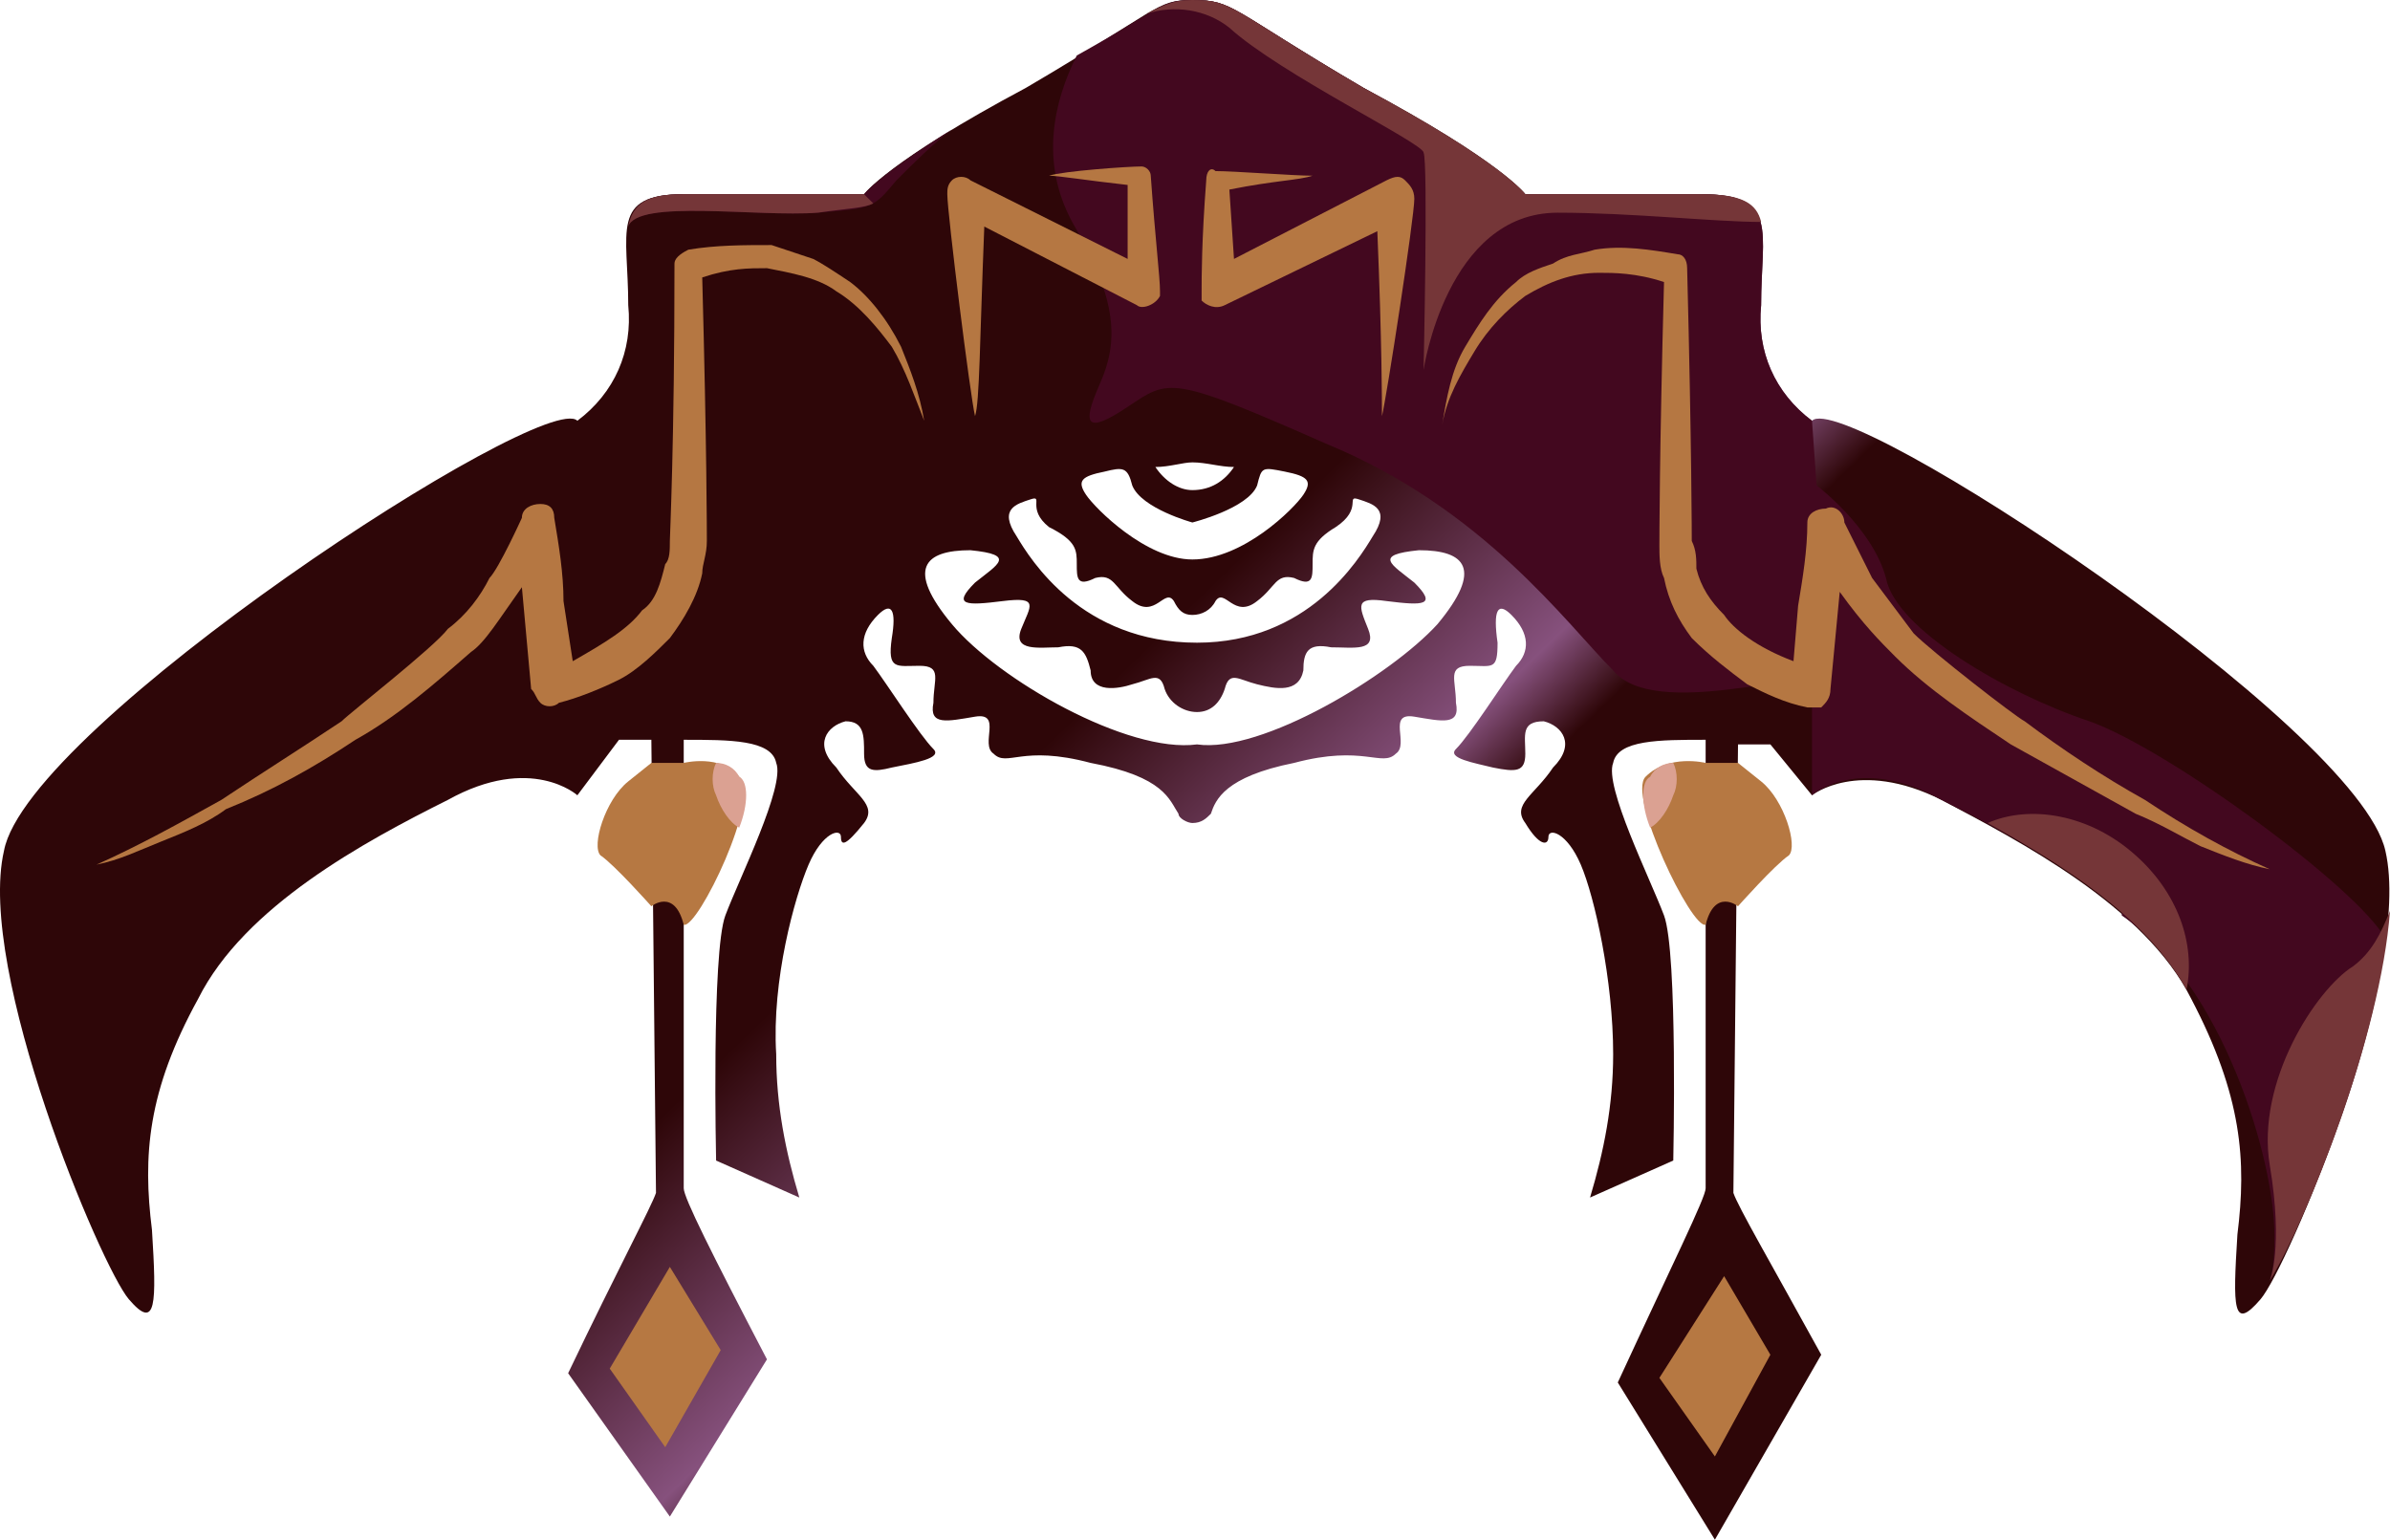 <?xml version="1.0" encoding="UTF-8" standalone="no"?>
<svg
   width="516.864"
   height="333"
   viewBox="0 0 516.864 333"
   version="1.1"
   id="svg43"
   sodipodi:docname="cb-layer-0787.svg"
   xmlns:inkscape="http://www.inkscape.org/namespaces/inkscape"
   xmlns:sodipodi="http://sodipodi.sourceforge.net/DTD/sodipodi-0.dtd"
   xmlns="http://www.w3.org/2000/svg"
   xmlns:svg="http://www.w3.org/2000/svg">
  <sodipodi:namedview
     id="namedview45"
     pagecolor="#ffffff"
     bordercolor="#666666"
     borderopacity="1.0"
     inkscape:pageshadow="2"
     inkscape:pageopacity="0.0"
     inkscape:pagecheckerboard="0" />
  <defs
     id="defs9">
    <linearGradient
       x1="262.245"
       y1="216.949"
       x2="200.022"
       y2="175.467"
       id="id-67583"
       gradientTransform="scale(1.246,0.803)"
       gradientUnits="userSpaceOnUse">
      <stop
         stop-color="#2E0608"
         offset="0%"
         id="stop2" />
      <stop
         stop-color="#86517D"
         offset="23%"
         id="stop4" />
      <stop
         stop-color="#2E0608"
         offset="100%"
         id="stop6" />
    </linearGradient>
  </defs>
  <g
     transform="translate(-1.136,-1)"
     id="id-67584">
    <path
       d="M 517,185 C 511,158 400,85 393,92 385,86 381,77 382,67 c 0,-16 4,-24 -13,-24 -16,0 -38,0 -38,0 0,0 -5,-7 -35,-23 C 267,3 268,1 259,1 c -8,0 -7,2 -36,19 -30,16 -35,23 -35,23 0,0 -22,0 -39,0 -16,0 -12,8 -12,24 1,10 -3,19 -11,25 -7,-7 -119,66 -124,93 -6,26 21,90 27,97 6,7 6,1 5,-15 -2,-16 -1,-30 10,-50 10,-20 36,-34 54,-43 18,-10 28,-1 28,-1 l 9,-12 h 7 l 1,98 c -1,3 -8,16 -19,39 l 22,31 21,-34 c -12,-23 -18,-35 -18,-37 v -97 c 10,0 19,0 20,5 2,5 -8,25 -11,33 -3,8 -2,53 -2,53 l 18,8 c -3,-10 -5,-20 -5,-31 -1,-16 4,-34 7,-41 3,-7 7,-8 7,-6 0,2 1,2 5,-3 3,-4 -2,-6 -6,-12 -5,-5 -2,-9 2,-10 4,0 4,3 4,7 0,4 2,4 6,3 5,-1 11,-2 9,-4 -3,-3 -10,-14 -13,-18 -3,-3 -3,-7 1,-11 3,-3 4,-1 3,5 -1,7 1,6 6,6 5,0 3,3 3,8 -1,5 3,4 9,3 6,-1 1,6 4,8 3,3 6,-2 21,2 16,3 17,8 19,11 0,1 2,2 3,2 2,0 3,-1 4,-2 1,-3 3,-8 18,-11 15,-4 19,1 22,-2 3,-2 -2,-9 4,-8 6,1 10,2 9,-3 0,-5 -2,-8 3,-8 5,0 6,1 6,-5 -1,-7 0,-9 3,-6 4,4 4,8 1,11 -3,4 -10,15 -13,18 -2,2 4,3 8,4 5,1 7,1 7,-3 0,-4 -1,-7 4,-7 4,1 7,5 2,10 -4,6 -9,8 -6,12 3,5 5,5 5,3 0,-2 4,-1 7,6 3,7 7,25 7,41 0,11 -2,21 -5,31 l 18,-8 c 0,0 1,-45 -2,-53 -3,-8 -13,-28 -11,-33 1,-5 10,-5 20,-5 v 97 c 0,2 -7,16 -19,42 l 21,34 23,-40 c -11,-20 -18,-32 -19,-35 l 1,-97 h 7 l 9,11 c 0,0 10,-8 28,1 17,9 44,23 54,43 11,21 12,35 10,51 -1,16 -1,21 5,14 6,-7 33,-71 27,-97 z M 259,101 c 3,0 6,1 9,1 -2,3 -5,5 -9,5 -3,0 -6,-2 -8,-5 3,0 6,-1 8,-1 z m -19,2 c 4,-1 5,-1 6,3 2,5 13,8 13,8 0,0 12,-3 14,-8 1,-4 1,-4 6,-3 5,1 6,2 4,5 -2,3 -13,14 -24,14 -10,0 -21,-11 -23,-14 -2,-3 -1,-4 4,-5 z m -16,6 c 3,-1 -1,2 4,6 6,3 6,5 6,8 0,3 0,5 4,3 4,-1 4,2 8,5 5,4 7,-3 9,0 1,2 2,3 4,3 2,0 4,-1 5,-3 2,-3 4,4 9,0 4,-3 4,-6 8,-5 4,2 4,0 4,-3 0,-3 0,-5 5,-8 6,-4 2,-7 5,-6 3,1 7,2 3,8 -3,5 -14,23 -38,23 -25,0 -36,-18 -39,-23 -4,-6 0,-7 3,-8 z m 88,27 c -10,11 -38,28 -52,26 -15,2 -43,-14 -53,-26 -10,-12 -6,-16 4,-16 10,1 6,3 1,7 -5,5 -2,5 6,4 8,-1 6,1 4,6 -2,5 4,4 8,4 5,-1 6,1 7,5 0,5 6,4 9,3 4,-1 6,-3 7,1 1,3 4,5 7,5 3,0 5,-2 6,-5 1,-4 3,-2 7,-1 4,1 9,2 10,-3 0,-4 1,-6 6,-5 5,0 10,1 8,-4 -2,-5 -3,-7 4,-6 8,1 11,1 6,-4 -5,-4 -9,-6 1,-7 10,0 14,4 4,16 z"
       fill="url(#id-67583)"
       id="id-67585"
       fill-rule="nonzero"
       style="fill:url(#id-67583)" />
    <path
       d="m 188,43 c 0,0 -22,0 -39,0 -8,0 -11,2 -12,7 2,-6 28,-2 41,-3 12,-1 12,-1 17,-7 4,-4 8,-8 12,-11 -16,10 -19,14 -19,14 z"
       fill="#43081f"
       id="id-67586" />
    <path
       d="m 421,174 c 12,6 27,14 39,24 v 1 c 22,15 33,53 33,69 0,3 0,7 -1,10 7,-12 22,-47 25,-74 -6,-11 -47,-41 -64,-47 -18,-6 -42,-20 -44,-31 -3,-11 -15,-20 -15,-20 l -1,-14 c -8,-6 -12,-15 -11,-25 0,-16 4,-24 -13,-24 -16,0 -38,0 -38,0 0,0 -6,-7 -35,-23 C 267,3 268,1 259,1 c -7,0 -7,2 -25,12 -5,10 -8,23 -1,36 10,17 10,26 6,35 -4,9 -3,11 6,5 9,-6 9,-7 43,8 34,14 52,39 62,49 9,11 43,-1 43,3 0,3 0,24 0,24 0,0 10,-9 28,1 z"
       fill="#43081f"
       id="path13" />
    <path
       d="m 149,43 c -8,0 -11,2 -12,7 2,-6 28,-2 41,-3 7,-1 10,-1 12,-2 l -2,-2 c 0,0 -22,0 -39,0 z"
       fill="#753638"
       id="path15" />
    <path
       d="m 369,43 c -16,0 -38,0 -38,0 0,0 -5,-7 -35,-23 C 267,3 268,1 259,1 c -4,0 -6,1 -10,3 6,-2 13,-1 18,3 11,10 42,25 42,27 1,2 0,47 0,47 0,0 5,-34 29,-34 16,0 34,2 44,2 -1,-4 -4,-6 -13,-6 z"
       fill="#753638"
       id="path17" />
    <path
       d="m 510,210 c -8,5 -21,25 -18,43 3,18 0,25 0,25 v 0 c 8,-13 24,-53 26,-80 -2,5 -4,9 -8,12 z"
       fill="#753638"
       id="path19" />
    <path
       d="m 463,186 c -10,-9 -23,-11 -32,-7 16,9 34,20 43,36 2,-10 -2,-21 -11,-29 z"
       fill="#753638"
       id="path21" />
    <path
       d="m 377,197 c 0,0 8,-9 11,-11 2,-2 -1,-12 -6,-16 l -5,-4 h -7 c 0,0 -8,-2 -13,3 -4,4 10,33 13,32 2,-8 7,-4 7,-4 z"
       fill="#b67842"
       id="path23" />
    <path
       d="m 358,180 c 2,-1 4,-4 5,-7 1,-2 1,-5 0,-7 -2,0 -4,1 -5,3 -2,1 -2,6 0,11 z"
       fill="#dba192"
       id="path25" />
    <path
       d="m 142,197 c 0,0 -8,-9 -11,-11 -2,-2 1,-12 6,-16 l 5,-4 h 7 c 0,0 8,-2 12,3 5,4 -9,33 -12,32 -2,-8 -7,-4 -7,-4 z"
       fill="#b67842"
       id="path27" />
    <path
       d="m 161,180 c -2,-1 -4,-4 -5,-7 -1,-2 -1,-5 0,-7 2,0 4,1 5,3 2,1 2,6 0,11 z"
       fill="#dba192"
       id="path29" />
    <path
       d="m 285,39 c -3,1 -8,1 -18,3 l 1,15 33,-17 c 2,-1 3,-1 4,0 1,1 2,2 2,4 0,4 -6,43 -7,47 0,-3 0,-16 -1,-40 l -33,16 c -2,1 -4,0 -5,-1 0,-1 0,-2 0,-2 0,-3 0,-11 1,-24 0,-2 1,-3 2,-2 4,0 17,1 21,1 z"
       fill="#b57742"
       id="path31" />
    <path
       d="m 313,93 c 1,-6 2,-12 5,-17 3,-5 6,-10 11,-14 2,-2 5,-3 8,-4 3,-2 6,-2 9,-3 6,-1 12,0 18,1 1,0 2,1 2,3 v 0 c 1,39 1,59 1,59 1,2 1,4 1,6 1,4 3,7 6,10 2,3 7,7 15,10 l 1,-12 c 1,-6 2,-12 2,-18 v 0 c 0,-2 2,-3 4,-3 2,-1 4,1 4,3 0,0 5,10 6,12 3,4 6,8 9,12 4,4 22,18 24,19 8,6 17,12 26,17 9,6 18,11 27,15 -5,-1 -10,-3 -15,-5 -4,-2 -9,-5 -14,-7 -9,-5 -18,-10 -27,-15 -9,-6 -18,-12 -25,-19 -3,-3 -7,-7 -12,-14 l -2,21 c 0,2 -1,3 -2,4 -1,0 -2,0 -3,0 -5,-1 -9,-3 -13,-5 -4,-3 -8,-6 -12,-10 -3,-4 -5,-8 -6,-13 -1,-2 -1,-5 -1,-7 0,-1 0,-20 1,-57 -6,-2 -11,-2 -14,-2 -6,0 -11,2 -16,5 -4,3 -8,7 -11,12 -3,5 -6,10 -7,16 z"
       fill="#b57742"
       id="path33" />
    <path
       d="m 230,39 c -2,0 -8,1 -17,2 v 16 l 34,-17 c 1,-1 3,-1 4,0 1,1 1,2 1,3 0,4 -5,44 -6,48 -1,-3 -1,-16 -2,-41 l -33,17 c -1,1 -4,0 -5,-2 0,0 0,-1 0,-1 0,-3 1,-11 2,-25 0,-1 1,-2 2,-2 3,0 17,1 20,2 z"
       transform="matrix(-1,0,0,1,458,0)"
       fill="#b57742"
       id="path35" />
    <path
       d="m 21,92 c 1,-6 3,-11 5,-16 3,-6 7,-11 11,-14 3,-2 6,-4 8,-5 3,-1 6,-2 9,-3 6,0 12,0 18,1 2,1 3,2 3,3 v 0 c 0,39 1,59 1,60 0,2 0,4 1,5 1,4 2,8 5,10 3,4 8,7 15,11 l 2,-13 c 0,-6 1,-12 2,-18 v 0 c 0,-2 1,-3 3,-3 2,0 4,1 4,3 0,0 5,11 7,13 2,4 5,8 9,11 3,4 21,18 23,20 9,6 17,11 26,17 9,5 18,10 27,14 -5,-1 -9,-3 -14,-5 -5,-2 -10,-4 -14,-7 -10,-4 -19,-9 -28,-15 -9,-5 -17,-12 -25,-19 -3,-2 -6,-7 -11,-14 l -2,22 c -1,1 -1,2 -2,3 -1,1 -3,1 -4,0 -4,-1 -9,-3 -13,-5 -4,-2 -8,-6 -11,-9 -3,-4 -6,-9 -7,-14 0,-2 -1,-4 -1,-7 0,-1 0,-20 1,-57 -6,-2 -10,-2 -14,-2 -5,1 -11,2 -15,5 -5,3 -9,8 -12,12 -3,5 -5,11 -7,16 z"
       transform="matrix(-1,0,0,1,222,0)"
       fill="#b57742"
       id="path37" />
    <polygon
       points="145,314 157,293 146,275 133,297 "
       fill="#b67842"
       id="id-67600" />
    <polygon
       points="372,316 384,294 374,277 360,299 "
       fill="#b67842"
       id="polygon40" />
  </g>
</svg>
